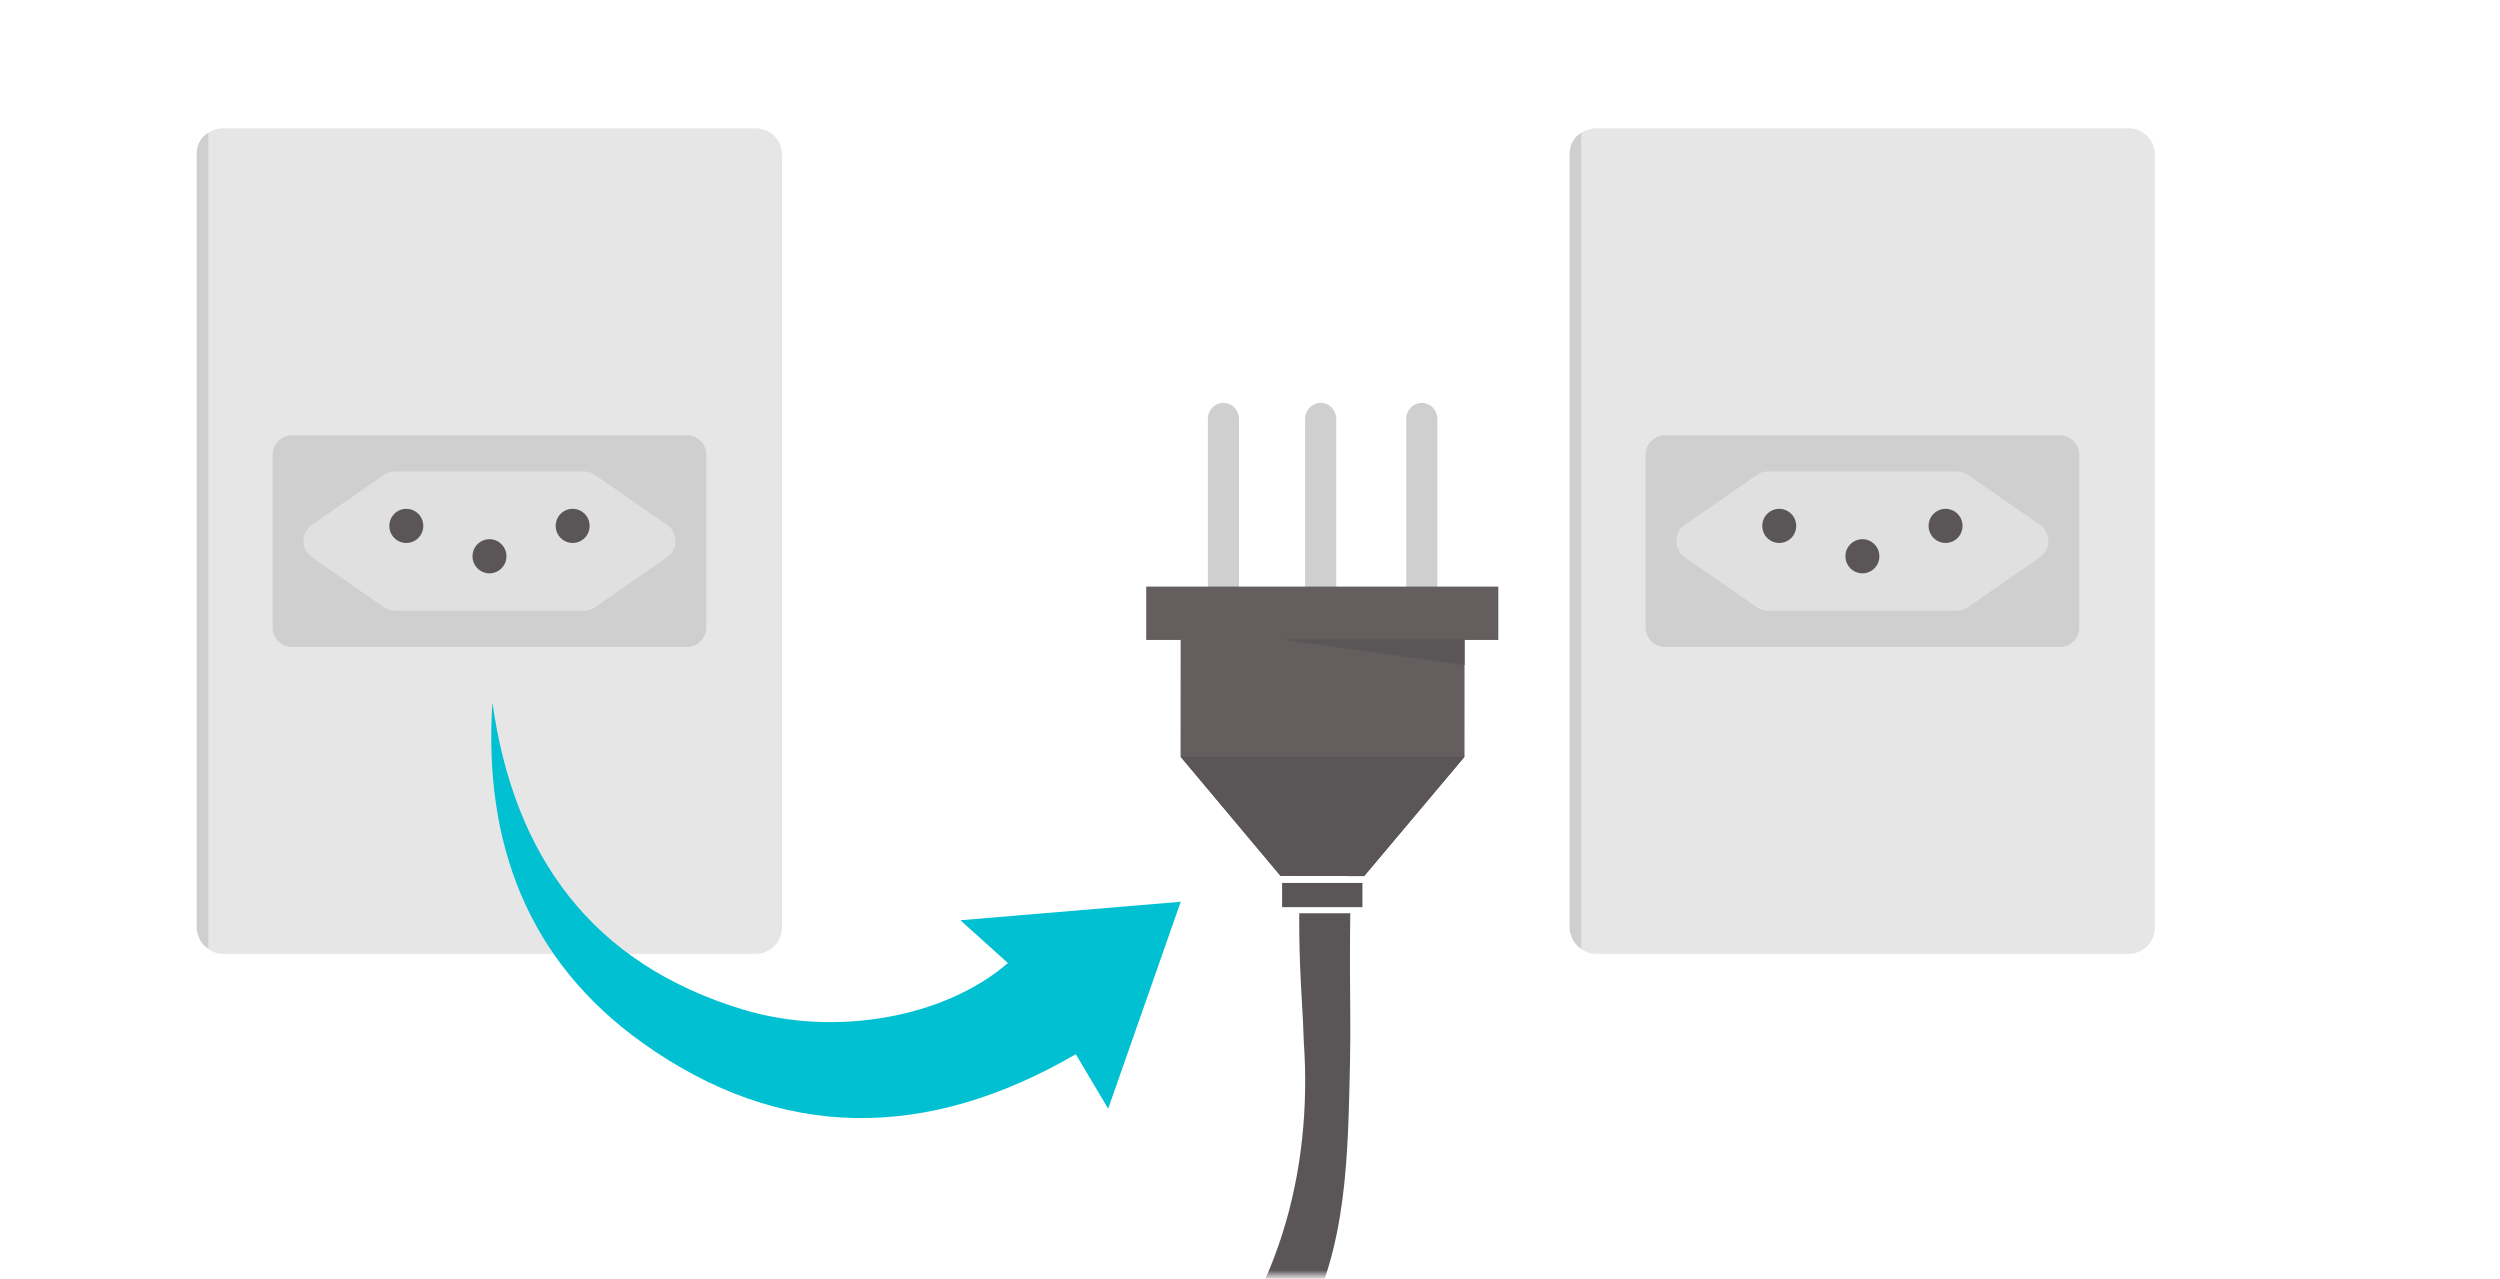 <svg width="434" height="222" viewBox="0 0 434 222" fill="none" xmlns="http://www.w3.org/2000/svg">
<path fill-rule="evenodd" clip-rule="evenodd" d="M215.089 103.53V72.72C215.089 71.192 213.907 69.942 212.388 69.942C210.869 69.942 209.688 71.192 209.688 72.72V103.53H215.089Z" fill="#CFCFCF"/>
<path fill-rule="evenodd" clip-rule="evenodd" d="M249.523 103.53V72.72C249.523 71.192 248.341 69.942 246.822 69.942C245.303 69.942 244.121 71.192 244.121 72.72V103.53H249.523Z" fill="#CFCFCF"/>
<path fill-rule="evenodd" clip-rule="evenodd" d="M231.968 103.53V72.72C231.968 71.192 230.786 69.942 229.267 69.942C227.748 69.942 226.566 71.192 226.566 72.72V103.53H231.968Z" fill="#CFCFCF"/>
<path fill-rule="evenodd" clip-rule="evenodd" d="M204.959 111.001L204.949 131.378L222.294 152.048L236.815 152.087L254.238 131.378L254.247 111.001H204.959Z" fill="#645E5E"/>
<mask id="mask0" mask-type="alpha" maskUnits="userSpaceOnUse" x="0" y="-5" width="411" height="227">
<path fill-rule="evenodd" clip-rule="evenodd" d="M0.832 221.433H410.217V-4.466H0.832V221.433Z" fill="white"/>
</mask>
<g mask="url(#mask0)">
<path fill-rule="evenodd" clip-rule="evenodd" d="M198.984 111.096H260.105V101.832H198.984V111.096Z" fill="#645E5E"/>
<path fill-rule="evenodd" clip-rule="evenodd" d="M254.249 111.001V115.45L222.168 111.001H254.249Z" fill="#5A5657"/>
<path fill-rule="evenodd" clip-rule="evenodd" d="M204.973 131.378L222.297 152.048L236.818 152.087L254.239 131.378H204.973Z" fill="#5A5657"/>
<path fill-rule="evenodd" clip-rule="evenodd" d="M222.574 157.48H236.517V153.277H222.574V157.48Z" fill="#5A5657"/>
<path fill-rule="evenodd" clip-rule="evenodd" d="M225.552 158.547H234.417C234.417 158.547 234.283 163.5 234.404 176.058C234.428 178.57 234.419 181.386 234.361 184.527C233.991 199.979 233.991 216.96 226.032 230.708C225.006 232.703 223.884 234.645 222.67 236.525C221.456 238.405 220.15 240.224 218.755 241.973C215.761 245.487 213.061 248.883 209.381 251.574C207.625 253.121 205.803 254.601 203.923 256.011C187.404 269.26 166.473 275.373 145.598 277.366C142.426 277.634 139.169 277.821 135.878 277.941C106.255 279.024 73.973 274.693 73.973 274.693V268.581C73.973 268.581 101.191 271.764 130.941 270.49C134.245 270.349 137.58 270.153 140.908 269.891C162.422 268.581 184.703 262.468 200.878 247.433C202.443 246.016 203.947 244.542 205.392 243.012C221.838 226.469 227.915 203.375 226.34 180.878C226.262 178.358 226.142 175.952 226.002 173.716C225.439 164.773 225.552 158.547 225.552 158.547Z" fill="#5A5657"/>
<path fill-rule="evenodd" clip-rule="evenodd" d="M369.541 165.589H277.084C274.578 165.589 272.527 163.527 272.527 161.005V26.859C272.527 24.338 274.578 22.275 277.084 22.275H369.541C372.047 22.275 374.097 24.338 374.097 26.859V161.005C374.097 163.527 372.047 165.589 369.541 165.589Z" fill="#E6E6E6"/>
<path fill-rule="evenodd" clip-rule="evenodd" d="M357.585 112.317H289.044C287.187 112.317 285.668 110.789 285.668 108.921V78.944C285.668 77.076 287.187 75.548 289.044 75.548H357.585C359.442 75.548 360.961 77.076 360.961 78.944V108.921C360.961 110.789 359.442 112.317 357.585 112.317Z" fill="#CFCFCF"/>
<path fill-rule="evenodd" clip-rule="evenodd" d="M341.629 82.442L354.136 91.114C356.099 92.475 356.099 95.39 354.136 96.75L341.629 105.422C341.061 105.816 340.388 106.026 339.698 106.026H306.926C306.236 106.026 305.563 105.816 304.995 105.422L292.487 96.75C290.525 95.39 290.525 92.475 292.487 91.114L304.995 82.442C305.563 82.048 306.236 81.838 306.926 81.838H339.698C340.388 81.838 341.061 82.048 341.629 82.442Z" fill="#E0E0E0"/>
<path fill-rule="evenodd" clip-rule="evenodd" d="M311.821 91.296C311.821 92.933 310.503 94.26 308.876 94.26C307.249 94.26 305.93 92.933 305.93 91.296C305.93 89.66 307.249 88.333 308.876 88.333C310.503 88.333 311.821 89.66 311.821 91.296Z" fill="#5A5657"/>
<path fill-rule="evenodd" clip-rule="evenodd" d="M338.593 88.457C340.152 88.924 341.039 90.575 340.574 92.143C340.109 93.711 338.469 94.604 336.91 94.136C335.35 93.669 334.463 92.019 334.928 90.45C335.393 88.882 337.034 87.989 338.593 88.457Z" fill="#5A5657"/>
<path fill-rule="evenodd" clip-rule="evenodd" d="M326.259 96.569C326.259 98.205 324.94 99.532 323.313 99.532C321.686 99.532 320.367 98.205 320.367 96.569C320.367 94.932 321.686 93.606 323.313 93.606C324.94 93.606 326.259 94.932 326.259 96.569Z" fill="#5A5657"/>
<path fill-rule="evenodd" clip-rule="evenodd" d="M274.506 23.045C273.453 23.668 272.48 24.796 272.48 26.859V161.264C272.48 161.264 272.642 163.508 274.506 164.661V23.045Z" fill="#CFCFCF"/>
<path fill-rule="evenodd" clip-rule="evenodd" d="M131.201 165.589H38.744C36.238 165.589 34.188 163.527 34.188 161.005V26.859C34.188 24.338 36.238 22.275 38.744 22.275H131.201C133.707 22.275 135.758 24.338 135.758 26.859V161.005C135.758 163.527 133.707 165.589 131.201 165.589Z" fill="#E6E6E6"/>
<path fill-rule="evenodd" clip-rule="evenodd" d="M119.245 112.317H50.704C48.847 112.317 47.328 110.789 47.328 108.921V78.944C47.328 77.076 48.847 75.548 50.704 75.548H119.245C121.102 75.548 122.621 77.076 122.621 78.944V108.921C122.621 110.789 121.102 112.317 119.245 112.317Z" fill="#CFCFCF"/>
<path fill-rule="evenodd" clip-rule="evenodd" d="M103.289 82.442L115.796 91.114C117.759 92.475 117.759 95.39 115.796 96.75L103.289 105.422C102.721 105.816 102.048 106.026 101.358 106.026H68.586C67.896 106.026 67.223 105.816 66.655 105.422L54.147 96.75C52.185 95.39 52.185 92.475 54.147 91.114L66.655 82.442C67.223 82.048 67.896 81.838 68.586 81.838H101.358C102.048 81.838 102.721 82.048 103.289 82.442Z" fill="#E0E0E0"/>
<path fill-rule="evenodd" clip-rule="evenodd" d="M73.481 91.296C73.481 92.933 72.163 94.26 70.536 94.26C68.909 94.26 67.59 92.933 67.59 91.296C67.59 89.66 68.909 88.333 70.536 88.333C72.163 88.333 73.481 89.66 73.481 91.296Z" fill="#5A5657"/>
<path fill-rule="evenodd" clip-rule="evenodd" d="M100.253 88.457C101.812 88.924 102.699 90.575 102.234 92.143C101.769 93.711 100.129 94.604 98.57 94.136C97.011 93.669 96.123 92.019 96.589 90.45C97.053 88.882 98.694 87.989 100.253 88.457Z" fill="#5A5657"/>
<path fill-rule="evenodd" clip-rule="evenodd" d="M87.919 96.569C87.919 98.205 86.6 99.532 84.973 99.532C83.347 99.532 82.027 98.205 82.027 96.569C82.027 94.932 83.347 93.606 84.973 93.606C86.6 93.606 87.919 94.932 87.919 96.569Z" fill="#5A5657"/>
<path fill-rule="evenodd" clip-rule="evenodd" d="M36.166 23.045C35.113 23.668 34.141 24.796 34.141 26.859V161.264C34.141 161.264 34.302 163.508 36.166 164.661V23.045Z" fill="#CFCFCF"/>
<path fill-rule="evenodd" clip-rule="evenodd" d="M204.972 156.545C200.634 168.919 196.695 180.156 192.379 192.468C190.115 188.659 188.49 185.923 186.761 183.015C160.978 197.975 135.65 198.256 111.532 181.031C91.623 166.812 83.914 146.333 85.482 121.963C89.231 148.69 102.787 167.316 128.937 175.243C145.023 180.12 164.049 176.638 174.973 167.183C172.574 165.025 170.207 162.895 166.72 159.757C179.922 158.649 191.879 157.645 204.972 156.545Z" fill="#00C0D2"/>
</g>
</svg>
